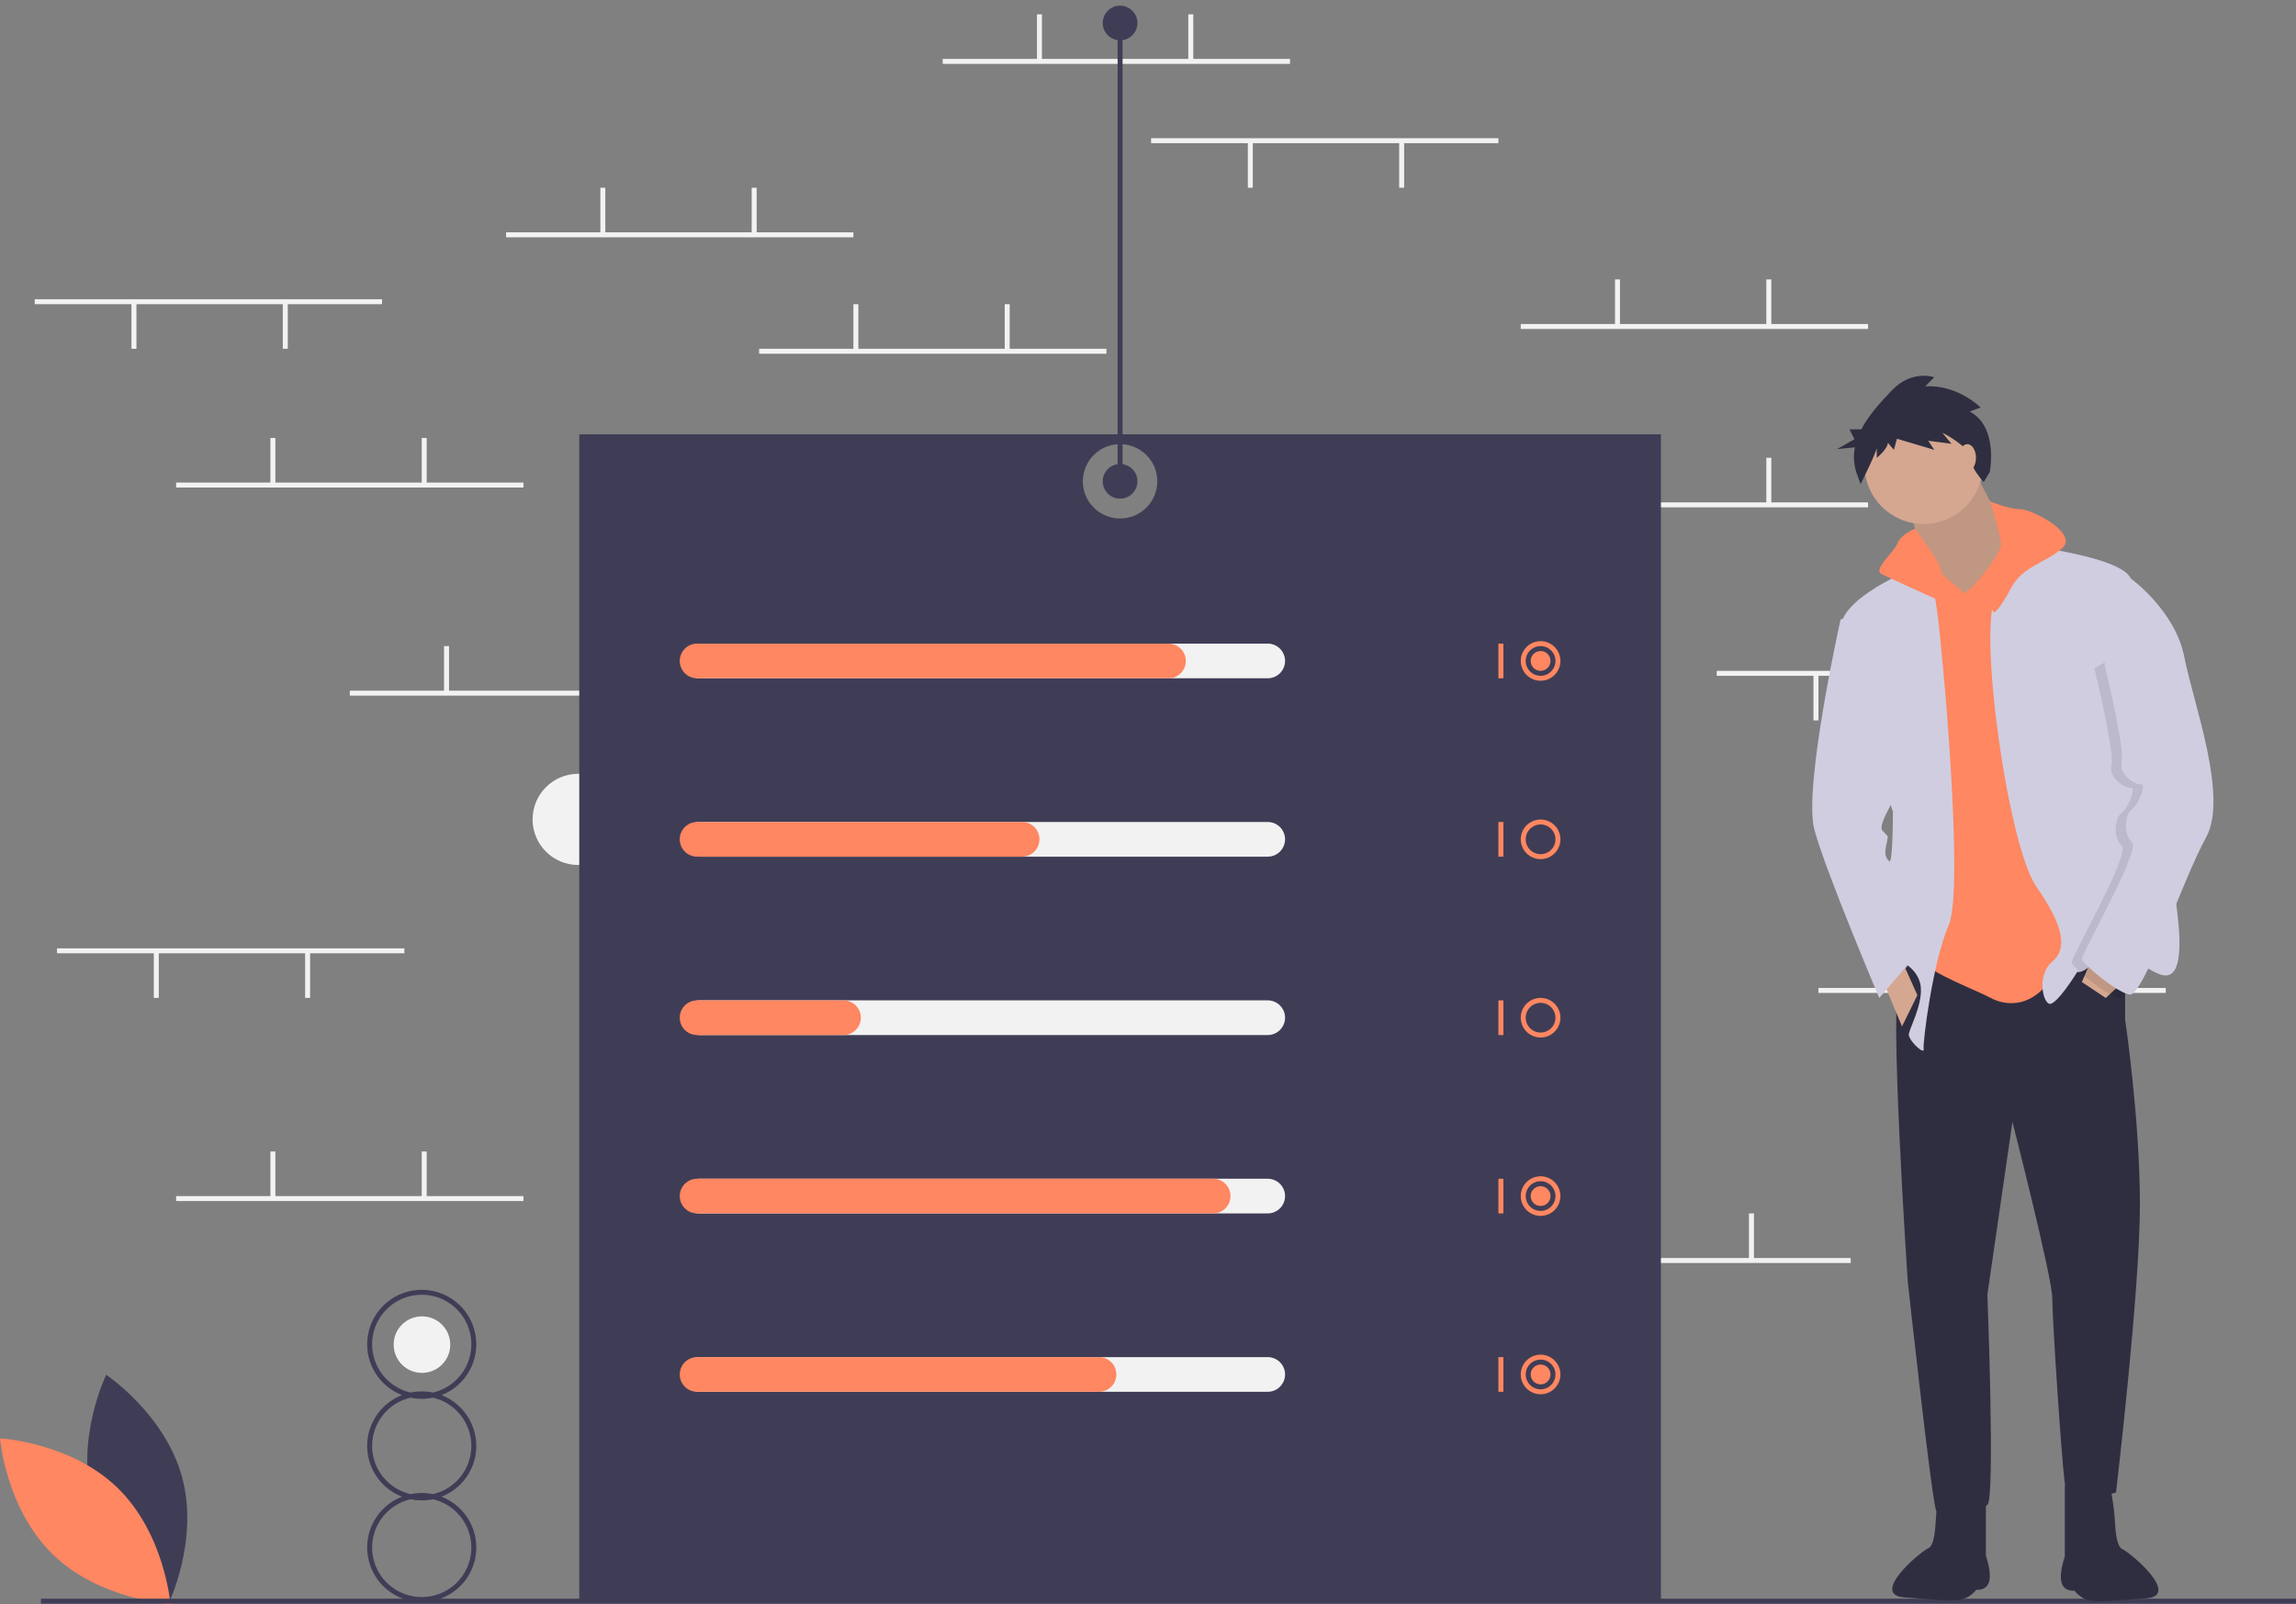 <svg width="362" height="253" viewBox="0 0 362 253" fill="none" xmlns="http://www.w3.org/2000/svg">
<rect x="0" y="0" width="362" height="253" fill="#808080" stroke="none"/>
<g clip-path="url(#clip0_29:130)">
<path d="M91.17 136.419C95.147 136.419 98.371 133.199 98.371 129.226C98.371 125.254 95.147 122.034 91.17 122.034C87.194 122.034 83.97 125.254 83.97 129.226C83.97 133.199 87.194 136.419 91.17 136.419Z" fill="#F2F2F2"/>
<path d="M66.528 216.517C68.993 216.517 70.991 214.521 70.991 212.059C70.991 209.597 68.993 207.601 66.528 207.601C64.064 207.601 62.066 209.597 62.066 212.059C62.066 214.521 64.064 216.517 66.528 216.517Z" fill="#F2F2F2"/>
<path d="M203.392 9.292H148.632V10.074H203.392V9.292Z" fill="#F2F2F2"/>
<path d="M164.278 2.259H163.496V9.487H164.278V2.259Z" fill="#F2F2F2"/>
<path d="M188.138 2.259H187.355V9.487H188.138V2.259Z" fill="#F2F2F2"/>
<path d="M291.79 198.401H237.03V199.183H291.79V198.401Z" fill="#F2F2F2"/>
<path d="M252.676 191.368H251.894V198.596H252.676V191.368Z" fill="#F2F2F2"/>
<path d="M276.536 191.368H275.753V198.596H276.536V191.368Z" fill="#F2F2F2"/>
<path d="M294.528 79.231H239.768V80.013H294.528V79.231Z" fill="#F2F2F2"/>
<path d="M255.414 72.198H254.632V79.426H255.414V72.198Z" fill="#F2F2F2"/>
<path d="M279.274 72.198H278.491V79.426H279.274V72.198Z" fill="#F2F2F2"/>
<path d="M294.528 51.099H239.768V51.881H294.528V51.099Z" fill="#F2F2F2"/>
<path d="M255.414 44.066H254.632V51.294H255.414V44.066Z" fill="#F2F2F2"/>
<path d="M279.274 44.066H278.491V51.294H279.274V44.066Z" fill="#F2F2F2"/>
<path d="M174.448 55.006H119.688V55.788H174.448V55.006Z" fill="#F2F2F2"/>
<path d="M135.334 47.973H134.551V55.202H135.334V47.973Z" fill="#F2F2F2"/>
<path d="M159.193 47.973H158.411V55.202H159.193V47.973Z" fill="#F2F2F2"/>
<path d="M134.551 36.642H79.792V37.425H134.551V36.642Z" fill="#F2F2F2"/>
<path d="M95.437 29.609H94.655V36.838H95.437V29.609Z" fill="#F2F2F2"/>
<path d="M119.297 29.609H118.515V36.838H119.297V29.609Z" fill="#F2F2F2"/>
<path d="M109.91 108.926H55.15V109.708H109.91V108.926Z" fill="#F2F2F2"/>
<path d="M70.795 101.893H70.013V109.121H70.795V101.893Z" fill="#F2F2F2"/>
<path d="M94.655 101.893H93.873V109.121H94.655V101.893Z" fill="#F2F2F2"/>
<path d="M82.53 188.633H27.77V189.415H82.53V188.633Z" fill="#F2F2F2"/>
<path d="M43.416 181.6H42.633V188.828H43.416V181.6Z" fill="#F2F2F2"/>
<path d="M67.275 181.6H66.493V188.828H67.275V181.6Z" fill="#F2F2F2"/>
<path d="M341.465 155.812H286.705V156.594H341.465V155.812Z" fill="#F2F2F2"/>
<path d="M302.351 148.779H301.569V156.007H302.351V148.779Z" fill="#F2F2F2"/>
<path d="M326.211 148.779H325.428V156.007H326.211V148.779Z" fill="#F2F2F2"/>
<path d="M325.428 105.8H270.668V106.582H325.428V105.8Z" fill="#F2F2F2"/>
<path d="M310.565 106.386H309.783V113.614H310.565V106.386Z" fill="#F2F2F2"/>
<path d="M286.705 106.386H285.923V113.614H286.705V106.386Z" fill="#F2F2F2"/>
<path d="M60.235 47.192H5.475V47.974H60.235V47.192Z" fill="#F2F2F2"/>
<path d="M45.371 47.778H44.589V55.006H45.371V47.778Z" fill="#F2F2F2"/>
<path d="M21.512 47.778H20.729V55.006H21.512V47.778Z" fill="#F2F2F2"/>
<path d="M63.755 149.561H8.995V150.343H63.755V149.561Z" fill="#F2F2F2"/>
<path d="M48.892 150.147H48.109V157.375H48.892V150.147Z" fill="#F2F2F2"/>
<path d="M25.032 150.147H24.25V157.375H25.032V150.147Z" fill="#F2F2F2"/>
<path d="M236.248 21.795H181.488V22.577H236.248V21.795Z" fill="#F2F2F2"/>
<path d="M221.385 22.381H220.602V29.609H221.385V22.381Z" fill="#F2F2F2"/>
<path d="M197.525 22.381H196.743V29.609H197.525V22.381Z" fill="#F2F2F2"/>
<path d="M82.53 76.105H27.77V76.887H82.53V76.105Z" fill="#F2F2F2"/>
<path d="M43.416 69.072H42.633V76.3H43.416V69.072Z" fill="#F2F2F2"/>
<path d="M67.275 69.072H66.493V76.3H67.275V69.072Z" fill="#F2F2F2"/>
<path d="M91.33 68.486V252.515H261.868V68.486H91.33ZM176.599 81.77C175.439 81.77 174.304 81.427 173.34 80.783C172.375 80.139 171.623 79.223 171.179 78.153C170.735 77.082 170.618 75.903 170.845 74.766C171.071 73.629 171.63 72.585 172.45 71.765C173.271 70.946 174.316 70.388 175.454 70.162C176.593 69.935 177.772 70.051 178.844 70.495C179.916 70.939 180.833 71.69 181.477 72.654C182.122 73.617 182.466 74.751 182.466 75.91C182.466 77.464 181.848 78.955 180.748 80.054C179.647 81.153 178.155 81.77 176.599 81.77Z" fill="#3F3D56"/>
<path d="M14.572 236.807C17.276 246.794 26.539 252.978 26.539 252.978C26.539 252.978 31.418 242.972 28.713 232.986C26.009 223 16.746 216.815 16.746 216.815C16.746 216.815 11.868 226.821 14.572 236.807Z" fill="#3F3D56"/>
<path d="M18.546 234.661C25.967 241.877 26.873 252.97 26.873 252.97C26.873 252.97 15.748 252.363 8.327 245.147C0.906 237.931 0 226.839 0 226.839C0 226.839 11.125 227.445 18.546 234.661Z" fill="#FF8761"/>
<path d="M362 252.125H6.453V252.907H362V252.125Z" fill="#3F3D56"/>
<path d="M75.098 228.032C75.096 226.301 74.571 224.61 73.592 223.181C72.613 221.752 71.225 220.651 69.61 220.022C71.481 219.296 73.038 217.94 74.014 216.187C74.989 214.435 75.32 212.397 74.951 210.426C74.581 208.456 73.533 206.676 71.988 205.396C70.444 204.115 68.5 203.414 66.493 203.414C64.486 203.414 62.542 204.115 60.997 205.396C59.453 206.676 58.405 208.456 58.035 210.426C57.665 212.397 57.997 214.435 58.972 216.187C59.947 217.94 61.505 219.296 63.376 220.022C61.76 220.649 60.37 221.75 59.391 223.179C58.412 224.608 57.888 226.3 57.888 228.032C57.888 229.764 58.412 231.456 59.391 232.885C60.37 234.315 61.76 235.415 63.376 236.042C61.505 236.768 59.947 238.125 58.972 239.877C57.997 241.63 57.665 243.667 58.035 245.638C58.405 247.609 59.453 249.388 60.997 250.669C62.542 251.949 64.486 252.65 66.493 252.65C68.5 252.65 70.444 251.949 71.988 250.669C73.533 249.388 74.581 247.609 74.951 245.638C75.32 243.667 74.989 241.63 74.014 239.877C73.038 238.125 71.481 236.768 69.61 236.042C71.225 235.413 72.613 234.312 73.592 232.883C74.571 231.455 75.096 229.764 75.098 228.032ZM58.67 212.013C58.669 210.542 59.083 209.102 59.864 207.856C60.646 206.61 61.763 205.61 63.089 204.97C64.414 204.331 65.892 204.077 67.355 204.239C68.818 204.401 70.205 204.972 71.358 205.887C72.51 206.801 73.381 208.021 73.871 209.408C74.36 210.795 74.448 212.291 74.124 213.725C73.8 215.159 73.078 216.473 72.04 217.516C71.003 218.558 69.692 219.287 68.258 219.619C67.094 219.375 65.892 219.375 64.728 219.619C63.007 219.219 61.472 218.25 60.373 216.87C59.273 215.489 58.673 213.777 58.67 212.013ZM74.316 244.052C74.317 245.522 73.903 246.963 73.121 248.208C72.34 249.454 71.222 250.454 69.897 251.094C68.572 251.734 67.093 251.987 65.63 251.825C64.168 251.663 62.78 251.092 61.628 250.178C60.475 249.263 59.604 248.043 59.115 246.656C58.626 245.27 58.538 243.774 58.862 242.339C59.185 240.905 59.907 239.591 60.945 238.549C61.983 237.506 63.294 236.777 64.728 236.445C65.892 236.689 67.094 236.689 68.258 236.445C69.978 236.845 71.513 237.814 72.613 239.195C73.713 240.576 74.313 242.287 74.316 244.052ZM68.258 235.638C67.094 235.395 65.892 235.395 64.728 235.638C63.006 235.242 61.469 234.273 60.369 232.892C59.269 231.511 58.67 229.797 58.67 228.032C58.67 226.267 59.269 224.554 60.369 223.172C61.469 221.791 63.006 220.823 64.728 220.426C65.892 220.669 67.094 220.669 68.258 220.426C69.98 220.823 71.516 221.791 72.617 223.172C73.717 224.554 74.316 226.267 74.316 228.032C74.316 229.797 73.717 231.511 72.617 232.892C71.516 234.273 69.98 235.242 68.258 235.638Z" fill="#3F3D56"/>
<path d="M199.872 106.972H110.301C109.574 106.972 108.878 106.684 108.365 106.171C107.851 105.658 107.563 104.962 107.563 104.237C107.563 103.512 107.851 102.816 108.365 102.303C108.878 101.79 109.574 101.502 110.301 101.502H199.872C200.598 101.502 201.294 101.79 201.808 102.303C202.321 102.816 202.61 103.512 202.61 104.237C202.61 104.962 202.321 105.658 201.808 106.171C201.294 106.684 200.598 106.972 199.872 106.972Z" fill="#F2F2F2"/>
<path d="M199.872 135.104H110.301C109.574 135.104 108.878 134.816 108.365 134.303C107.851 133.79 107.563 133.094 107.563 132.369C107.563 131.643 107.851 130.948 108.365 130.435C108.878 129.922 109.574 129.634 110.301 129.634H199.872C200.598 129.634 201.294 129.922 201.808 130.435C202.321 130.948 202.61 131.643 202.61 132.369C202.61 133.094 202.321 133.79 201.808 134.303C201.294 134.816 200.598 135.104 199.872 135.104Z" fill="#F2F2F2"/>
<path d="M199.872 163.236H110.301C109.574 163.236 108.878 162.948 108.365 162.435C107.851 161.922 107.563 161.226 107.563 160.501C107.563 159.775 107.851 159.08 108.365 158.567C108.878 158.054 109.574 157.766 110.301 157.766H199.872C200.598 157.766 201.294 158.054 201.808 158.567C202.321 159.08 202.61 159.775 202.61 160.501C202.61 161.226 202.321 161.922 201.808 162.435C201.294 162.948 200.598 163.236 199.872 163.236Z" fill="#F2F2F2"/>
<path d="M199.872 191.368H110.301C109.574 191.368 108.878 191.08 108.365 190.567C107.851 190.054 107.563 189.358 107.563 188.633C107.563 187.907 107.851 187.212 108.365 186.699C108.878 186.186 109.574 185.898 110.301 185.898H199.872C200.598 185.898 201.294 186.186 201.808 186.699C202.321 187.212 202.61 187.907 202.61 188.633C202.61 189.358 202.321 190.054 201.808 190.567C201.294 191.08 200.598 191.368 199.872 191.368Z" fill="#F2F2F2"/>
<path d="M199.872 219.5H110.301C109.574 219.5 108.878 219.211 108.365 218.698C107.851 218.186 107.563 217.49 107.563 216.764C107.563 216.039 107.851 215.343 108.365 214.831C108.878 214.318 109.574 214.029 110.301 214.029H199.872C200.598 214.029 201.294 214.318 201.808 214.831C202.321 215.343 202.61 216.039 202.61 216.764C202.61 217.49 202.321 218.186 201.808 218.698C201.294 219.211 200.598 219.5 199.872 219.5Z" fill="#F2F2F2"/>
<path d="M184.226 106.972H109.909C109.183 106.972 108.487 106.684 107.973 106.171C107.46 105.658 107.172 104.962 107.172 104.237C107.172 103.512 107.46 102.816 107.973 102.303C108.487 101.79 109.183 101.502 109.909 101.502H184.226C184.952 101.502 185.649 101.79 186.162 102.303C186.676 102.816 186.964 103.512 186.964 104.237C186.964 104.962 186.676 105.658 186.162 106.171C185.649 106.684 184.952 106.972 184.226 106.972Z" fill="#FF8761"/>
<path d="M161.149 135.104H109.909C109.183 135.104 108.487 134.816 107.973 134.303C107.46 133.79 107.172 133.094 107.172 132.369C107.172 131.643 107.46 130.948 107.973 130.435C108.487 129.922 109.183 129.634 109.909 129.634H161.149C161.875 129.634 162.572 129.922 163.085 130.435C163.599 130.948 163.887 131.643 163.887 132.369C163.887 133.094 163.599 133.79 163.085 134.303C162.572 134.816 161.875 135.104 161.149 135.104Z" fill="#FF8761"/>
<path d="M132.987 163.236H109.909C109.183 163.236 108.487 162.948 107.973 162.435C107.46 161.922 107.172 161.226 107.172 160.501C107.172 159.775 107.46 159.08 107.973 158.567C108.487 158.054 109.183 157.766 109.909 157.766H132.987C133.713 157.766 134.409 158.054 134.923 158.567C135.436 159.08 135.725 159.775 135.725 160.501C135.725 161.226 135.436 161.922 134.923 162.435C134.409 162.948 133.713 163.236 132.987 163.236Z" fill="#FF8761"/>
<path d="M191.267 191.368H109.909C109.183 191.368 108.487 191.08 107.973 190.567C107.46 190.054 107.172 189.358 107.172 188.633C107.172 187.907 107.46 187.212 107.973 186.699C108.487 186.186 109.183 185.898 109.909 185.898H191.267C191.993 185.898 192.689 186.186 193.203 186.699C193.716 187.212 194.005 187.907 194.005 188.633C194.005 189.358 193.716 190.054 193.203 190.567C192.689 191.08 191.993 191.368 191.267 191.368Z" fill="#FF8761"/>
<path d="M173.274 219.5H109.909C109.183 219.5 108.487 219.211 107.973 218.698C107.46 218.186 107.172 217.49 107.172 216.764C107.172 216.039 107.46 215.343 107.973 214.831C108.487 214.318 109.183 214.029 109.909 214.029H173.274C174.001 214.029 174.697 214.318 175.21 214.831C175.724 215.343 176.012 216.039 176.012 216.764C176.012 217.49 175.724 218.186 175.21 218.698C174.697 219.211 174.001 219.5 173.274 219.5Z" fill="#FF8761"/>
<path d="M237.03 101.502H236.248V106.972H237.03V101.502Z" fill="#FF8761"/>
<path d="M242.897 107.363C242.279 107.363 241.674 107.179 241.159 106.836C240.644 106.492 240.243 106.004 240.007 105.433C239.77 104.862 239.708 104.234 239.828 103.627C239.949 103.021 240.247 102.464 240.685 102.027C241.122 101.59 241.68 101.292 242.287 101.171C242.894 101.051 243.523 101.113 244.095 101.349C244.667 101.586 245.155 101.986 245.499 102.5C245.843 103.014 246.027 103.619 246.027 104.237C246.026 105.066 245.696 105.86 245.109 106.446C244.522 107.032 243.727 107.362 242.897 107.363ZM242.897 101.893C242.433 101.893 241.98 102.03 241.594 102.288C241.208 102.545 240.907 102.911 240.729 103.34C240.552 103.768 240.505 104.24 240.596 104.694C240.686 105.149 240.91 105.567 241.238 105.895C241.566 106.223 241.984 106.446 242.44 106.536C242.895 106.627 243.367 106.58 243.796 106.403C244.224 106.225 244.591 105.925 244.849 105.539C245.107 105.154 245.244 104.701 245.244 104.237C245.244 103.615 244.996 103.02 244.556 102.58C244.116 102.141 243.52 101.893 242.897 101.893Z" fill="#FF8761"/>
<path d="M237.03 129.634H236.248V135.104H237.03V129.634Z" fill="#FF8761"/>
<path d="M242.897 135.495C242.279 135.495 241.674 135.311 241.159 134.968C240.644 134.624 240.243 134.136 240.007 133.565C239.77 132.994 239.708 132.365 239.828 131.759C239.949 131.153 240.247 130.596 240.685 130.159C241.122 129.721 241.68 129.424 242.287 129.303C242.894 129.182 243.523 129.244 244.095 129.481C244.667 129.718 245.155 130.118 245.499 130.632C245.843 131.146 246.027 131.751 246.027 132.369C246.026 133.198 245.696 133.992 245.109 134.578C244.522 135.164 243.727 135.494 242.897 135.495ZM242.897 130.024C242.433 130.024 241.98 130.162 241.594 130.42C241.208 130.677 240.907 131.043 240.729 131.472C240.552 131.9 240.505 132.371 240.596 132.826C240.686 133.281 240.91 133.699 241.238 134.027C241.566 134.354 241.984 134.578 242.44 134.668C242.895 134.759 243.367 134.712 243.796 134.535C244.224 134.357 244.591 134.057 244.849 133.671C245.107 133.286 245.244 132.832 245.244 132.369C245.244 131.747 244.996 131.151 244.556 130.712C244.116 130.272 243.52 130.025 242.897 130.024Z" fill="#FF8761"/>
<path d="M237.03 157.766H236.248V163.236H237.03V157.766Z" fill="#FF8761"/>
<path d="M242.897 163.627C242.279 163.627 241.674 163.443 241.159 163.1C240.644 162.756 240.243 162.268 240.007 161.697C239.77 161.126 239.708 160.497 239.828 159.891C239.949 159.285 240.247 158.728 240.685 158.291C241.122 157.853 241.68 157.556 242.287 157.435C242.894 157.314 243.523 157.376 244.095 157.613C244.667 157.85 245.155 158.25 245.499 158.764C245.843 159.278 246.027 159.883 246.027 160.501C246.026 161.329 245.696 162.124 245.109 162.71C244.522 163.296 243.727 163.626 242.897 163.627ZM242.897 158.156C242.433 158.156 241.98 158.294 241.594 158.552C241.208 158.809 240.907 159.175 240.729 159.604C240.552 160.032 240.505 160.503 240.596 160.958C240.686 161.413 240.91 161.831 241.238 162.158C241.566 162.486 241.984 162.71 242.44 162.8C242.895 162.89 243.367 162.844 243.796 162.667C244.224 162.489 244.591 162.189 244.849 161.803C245.107 161.418 245.244 160.964 245.244 160.501C245.244 159.879 244.996 159.283 244.556 158.844C244.116 158.404 243.52 158.157 242.897 158.156Z" fill="#FF8761"/>
<path d="M237.03 185.898H236.248V191.368H237.03V185.898Z" fill="#FF8761"/>
<path d="M242.897 191.758C242.279 191.758 241.674 191.575 241.159 191.232C240.644 190.888 240.243 190.4 240.007 189.829C239.77 189.258 239.708 188.629 239.828 188.023C239.949 187.416 240.247 186.859 240.685 186.422C241.122 185.985 241.68 185.688 242.287 185.567C242.894 185.446 243.523 185.508 244.095 185.745C244.667 185.981 245.155 186.382 245.499 186.896C245.843 187.41 246.027 188.014 246.027 188.633C246.026 189.461 245.696 190.256 245.109 190.842C244.522 191.428 243.727 191.757 242.897 191.758ZM242.897 186.288C242.433 186.288 241.98 186.426 241.594 186.683C241.208 186.941 240.907 187.307 240.729 187.735C240.552 188.164 240.505 188.635 240.596 189.09C240.686 189.545 240.91 189.962 241.238 190.29C241.566 190.618 241.984 190.841 242.44 190.932C242.895 191.022 243.367 190.976 243.796 190.799C244.224 190.621 244.591 190.321 244.849 189.935C245.107 189.55 245.244 189.096 245.244 188.633C245.244 188.011 244.996 187.415 244.556 186.976C244.116 186.536 243.52 186.289 242.897 186.288Z" fill="#FF8761"/>
<path d="M237.03 214.029H236.248V219.5H237.03V214.029Z" fill="#FF8761"/>
<path d="M242.897 219.89C242.279 219.89 241.674 219.707 241.159 219.363C240.644 219.02 240.243 218.532 240.007 217.961C239.77 217.389 239.708 216.761 239.828 216.155C239.949 215.548 240.247 214.991 240.685 214.554C241.122 214.117 241.68 213.819 242.287 213.699C242.894 213.578 243.523 213.64 244.095 213.877C244.667 214.113 245.155 214.514 245.499 215.028C245.843 215.542 246.027 216.146 246.027 216.764C246.026 217.593 245.696 218.388 245.109 218.974C244.522 219.56 243.727 219.889 242.897 219.89ZM242.897 214.42C242.433 214.42 241.98 214.558 241.594 214.815C241.208 215.073 240.907 215.439 240.729 215.867C240.552 216.296 240.505 216.767 240.596 217.222C240.686 217.677 240.91 218.094 241.238 218.422C241.566 218.75 241.984 218.973 242.44 219.064C242.895 219.154 243.367 219.108 243.796 218.93C244.224 218.753 244.591 218.452 244.849 218.067C245.107 217.681 245.244 217.228 245.244 216.764C245.244 216.143 244.996 215.547 244.556 215.108C244.116 214.668 243.52 214.421 242.897 214.42Z" fill="#FF8761"/>
<path d="M242.897 105.8C243.762 105.8 244.462 105.1 244.462 104.237C244.462 103.374 243.762 102.674 242.897 102.674C242.033 102.674 241.333 103.374 241.333 104.237C241.333 105.1 242.033 105.8 242.897 105.8Z" fill="#FF8761"/>
<path d="M242.897 190.195C243.762 190.195 244.462 189.496 244.462 188.633C244.462 187.769 243.762 187.07 242.897 187.07C242.033 187.07 241.333 187.769 241.333 188.633C241.333 189.496 242.033 190.195 242.897 190.195Z" fill="#FF8761"/>
<path d="M242.897 218.327C243.762 218.327 244.462 217.628 244.462 216.765C244.462 215.901 243.762 215.202 242.897 215.202C242.033 215.202 241.333 215.901 241.333 216.765C241.333 217.628 242.033 218.327 242.897 218.327Z" fill="#FF8761"/>
<path d="M176.599 78.645C178.111 78.645 179.337 77.42 179.337 75.91C179.337 74.399 178.111 73.175 176.599 73.175C175.087 73.175 173.861 74.399 173.861 75.91C173.861 77.42 175.087 78.645 176.599 78.645Z" fill="#3F3D56"/>
<path d="M176.599 6.361C178.111 6.361 179.337 5.137 179.337 3.626C179.337 2.116 178.111 0.891 176.599 0.891C175.087 0.891 173.861 2.116 173.861 3.626C173.861 5.137 175.087 6.361 176.599 6.361Z" fill="#3F3D56"/>
<path d="M176.99 3.626H176.208V75.91H176.99V3.626Z" fill="#3F3D56"/>
<path d="M335.057 151.115V160.795C335.057 160.795 337.39 176.391 337.39 190.015C337.39 203.638 333.621 235.368 333.621 235.368C333.621 235.368 326.084 238.056 325.546 233.934C325.007 229.811 323.572 207.941 323.572 204.714C323.572 201.487 317.291 176.929 317.291 176.929L313.343 204.176C313.343 204.176 314.599 236.443 313.343 237.339C312.087 238.236 305.985 239.849 305.268 238.236C304.55 236.622 300.781 202.025 300.781 202.025C300.781 202.025 297.731 156.852 299.525 154.163C301.32 151.474 302.935 149.323 302.935 149.323C302.935 149.323 328.597 143.048 335.057 151.115Z" fill="#2F2E41"/>
<path d="M332.724 234.292L333.174 237.214C333.325 238.211 333.423 239.215 333.468 240.222C333.538 241.69 333.783 243.952 334.62 244.31C335.876 244.848 344.03 251.717 338.287 252.075C332.544 252.434 329.672 253.053 327.971 251.734C325.96 250.174 328.238 250.88 327.34 250.88C326.443 250.88 325.366 250.88 325.007 249.446C324.649 248.012 325.546 245.503 325.546 245.503V234.292H332.724Z" fill="#2F2E41"/>
<path d="M305.929 234.152L305.479 237.074C305.328 238.071 305.23 239.075 305.185 240.082C305.115 241.55 304.871 243.811 304.033 244.17C302.777 244.708 294.624 251.576 300.366 251.935C306.109 252.293 308.982 252.913 310.682 251.594C312.693 250.034 310.416 250.74 311.313 250.74C312.21 250.74 313.287 250.74 313.646 249.306C314.005 247.872 313.107 245.362 313.107 245.362V234.152H305.929Z" fill="#2F2E41"/>
<path d="M311.01 73.316C311.01 73.316 314.061 80.845 316.214 82.1C318.368 83.355 317.291 89.091 317.291 89.091L311.907 96.62H307.6L302.396 87.657C302.396 87.657 302.037 81.742 300.961 80.307C299.884 78.873 311.01 73.316 311.01 73.316Z" fill="#D5A790"/>
<path opacity="0.1" d="M311.01 73.316C311.01 73.316 314.061 80.845 316.214 82.1C318.368 83.355 317.291 89.091 317.291 89.091L311.907 96.62H307.6L302.396 87.657C302.396 87.657 302.037 81.742 300.961 80.307C299.884 78.873 311.01 73.316 311.01 73.316Z" fill="black"/>
<path d="M315.496 88.733L323.572 90.525L329.494 150.04C329.494 150.04 326.264 150.577 323.033 154.88C319.803 159.182 315.855 158.465 313.881 157.389C311.907 156.314 304.011 153.266 303.832 152.012C303.653 150.757 304.191 128.708 304.191 128.708L299.166 94.29L301.679 90.525H306.165L309.754 93.573L315.496 88.733Z" fill="#FF8761"/>
<path d="M303.294 82.638C308.447 82.638 312.625 78.464 312.625 73.316C312.625 68.168 308.447 63.995 303.294 63.995C298.14 63.995 293.962 68.168 293.962 73.316C293.962 78.464 298.14 82.638 303.294 82.638Z" fill="#D5A790"/>
<path d="M316.753 85.685C316.753 85.685 334.339 87.478 335.954 91.242C337.569 95.007 334.877 111.678 334.877 111.678C334.877 111.678 341.338 126.198 341.158 129.604C340.979 133.01 347.26 156.314 340.44 153.625C333.621 150.936 335.775 143.945 332.365 148.964C328.955 153.983 327.52 153.266 327.52 153.266C327.52 153.266 324.11 158.823 323.033 158.286C321.957 157.748 321.239 153.625 323.572 151.653C325.905 149.681 325.546 146.275 321.059 139.822C316.573 133.368 311.907 99.488 314.599 94.29C317.291 89.091 316.753 85.685 316.753 85.685Z" fill="#D0CDE1"/>
<path d="M335.057 154.521L332.006 157.389L328.238 154.88L329.853 151.115L335.057 154.521Z" fill="#D5A790"/>
<path d="M303.832 88.733C303.832 88.733 290.194 93.752 290.194 99.13C290.194 104.508 298.448 127.991 298.448 127.991C298.448 127.991 298.448 134.086 298.089 135.52C297.731 136.954 292.084 149.462 297.013 150.577C300.089 151.274 302.617 153.104 302.845 155.686C303.116 158.753 300.766 162.624 300.961 163.305C301.32 164.56 303.473 166.352 303.294 165.456C303.114 164.56 304.729 151.653 307.242 145.917C309.754 140.18 306.165 101.639 305.447 96.62C305.101 93.955 304.561 91.319 303.832 88.733Z" fill="#D0CDE1"/>
<path d="M296.654 154.162L299.884 161.871L302.307 156.941L299.525 150.757L296.654 154.162Z" fill="#D5A790"/>
<path d="M313.806 79.091C313.806 79.091 316.753 80.307 318.547 80.307C320.342 80.307 327.699 84.072 325.187 86.402C322.675 88.733 318.906 89.27 317.112 92.676C315.317 96.082 314.42 96.62 314.42 96.62L311.225 92.333C311.225 92.333 315.676 87.299 315.496 85.685C315.317 84.072 313.806 79.091 313.806 79.091Z" fill="#FF8761"/>
<path d="M301.912 83.401C301.912 83.401 299.705 84.251 299.166 85.685C298.628 87.119 295.218 89.808 296.654 90.525C298.089 91.242 304.37 94.11 305.626 94.648C306.883 95.186 309.224 93.123 309.224 93.123C309.224 93.123 306.075 91.332 306.075 90.077C306.075 88.822 301.912 83.401 301.912 83.401Z" fill="#FF8761"/>
<path d="M294.5 96.62L290.194 97.696C290.194 97.696 284.272 124.226 286.066 130.859C287.861 137.491 296.295 157.389 296.295 157.389L301.679 151.115C301.679 151.115 299.33 136.848 297.992 135.915C296.654 134.982 297.551 133.01 297.551 132.472C297.551 131.934 298.09 132.293 296.833 131.038C295.577 129.783 301.499 122.792 299.884 120.82C298.269 118.848 294.5 96.62 294.5 96.62Z" fill="#D0CDE1"/>
<path opacity="0.1" d="M336.941 101.55L334.339 91.78C334.339 91.78 341.338 96.799 342.773 104.149C344.209 111.499 349.772 126.198 346.183 132.651C342.594 139.105 336.313 157.748 334.16 157.389C332.006 157.031 326.802 152.549 326.623 151.832C326.443 151.115 335.954 134.623 334.518 133.368C333.083 132.114 333.442 128.887 334.518 128.17C335.595 127.453 336.851 124.047 335.954 124.226C335.057 124.405 332.365 122.613 332.903 120.641C333.442 118.669 330.212 105.404 330.212 105.404L336.941 101.55Z" fill="black"/>
<path d="M333.442 90.525L335.954 91.242C335.954 91.242 342.953 96.262 344.388 103.611C345.824 110.961 351.387 125.66 347.798 132.114C344.209 138.567 337.928 157.21 335.775 156.852C333.621 156.493 328.417 152.012 328.238 151.295C328.058 150.577 337.569 134.086 336.134 132.831C334.698 131.576 335.057 128.349 336.134 127.632C337.21 126.915 338.466 123.509 337.569 123.688C336.672 123.868 333.98 122.075 334.518 120.103C335.057 118.131 331.827 104.866 331.827 104.866L333.442 90.525Z" fill="#D0CDE1"/>
<path d="M310.535 64.902L312.285 64.266C312.285 64.266 308.626 60.611 303.534 60.929L304.966 59.498C304.966 59.498 301.466 58.227 298.284 61.565C296.611 63.319 294.675 65.381 293.469 67.705H291.595L292.377 69.267L289.639 70.83L292.449 70.55C292.183 71.899 292.275 73.294 292.715 74.597L293.351 76.346C293.351 76.346 295.897 71.26 295.897 70.624V72.213C295.897 72.213 297.647 70.783 297.647 69.829L298.602 70.942L299.079 69.194L304.966 70.942L304.012 69.511L307.671 69.988L306.239 68.24C306.239 68.24 310.376 70.306 310.535 72.054C310.694 73.803 312.763 76.028 312.763 76.028L313.717 74.438C313.717 74.438 315.149 67.286 310.535 64.902Z" fill="#2F2E41"/>
<path d="M310.174 74.347C310.93 74.347 311.543 73.385 311.543 72.198C311.543 71.011 310.93 70.049 310.174 70.049C309.418 70.049 308.805 71.011 308.805 72.198C308.805 73.385 309.418 74.347 310.174 74.347Z" fill="#D5A790"/>
</g>
<defs>
<clipPath id="clip0_29:130">
<rect width="362" height="252.087" fill="white" transform="translate(0 0.891)"/>
</clipPath>
</defs>
</svg>
